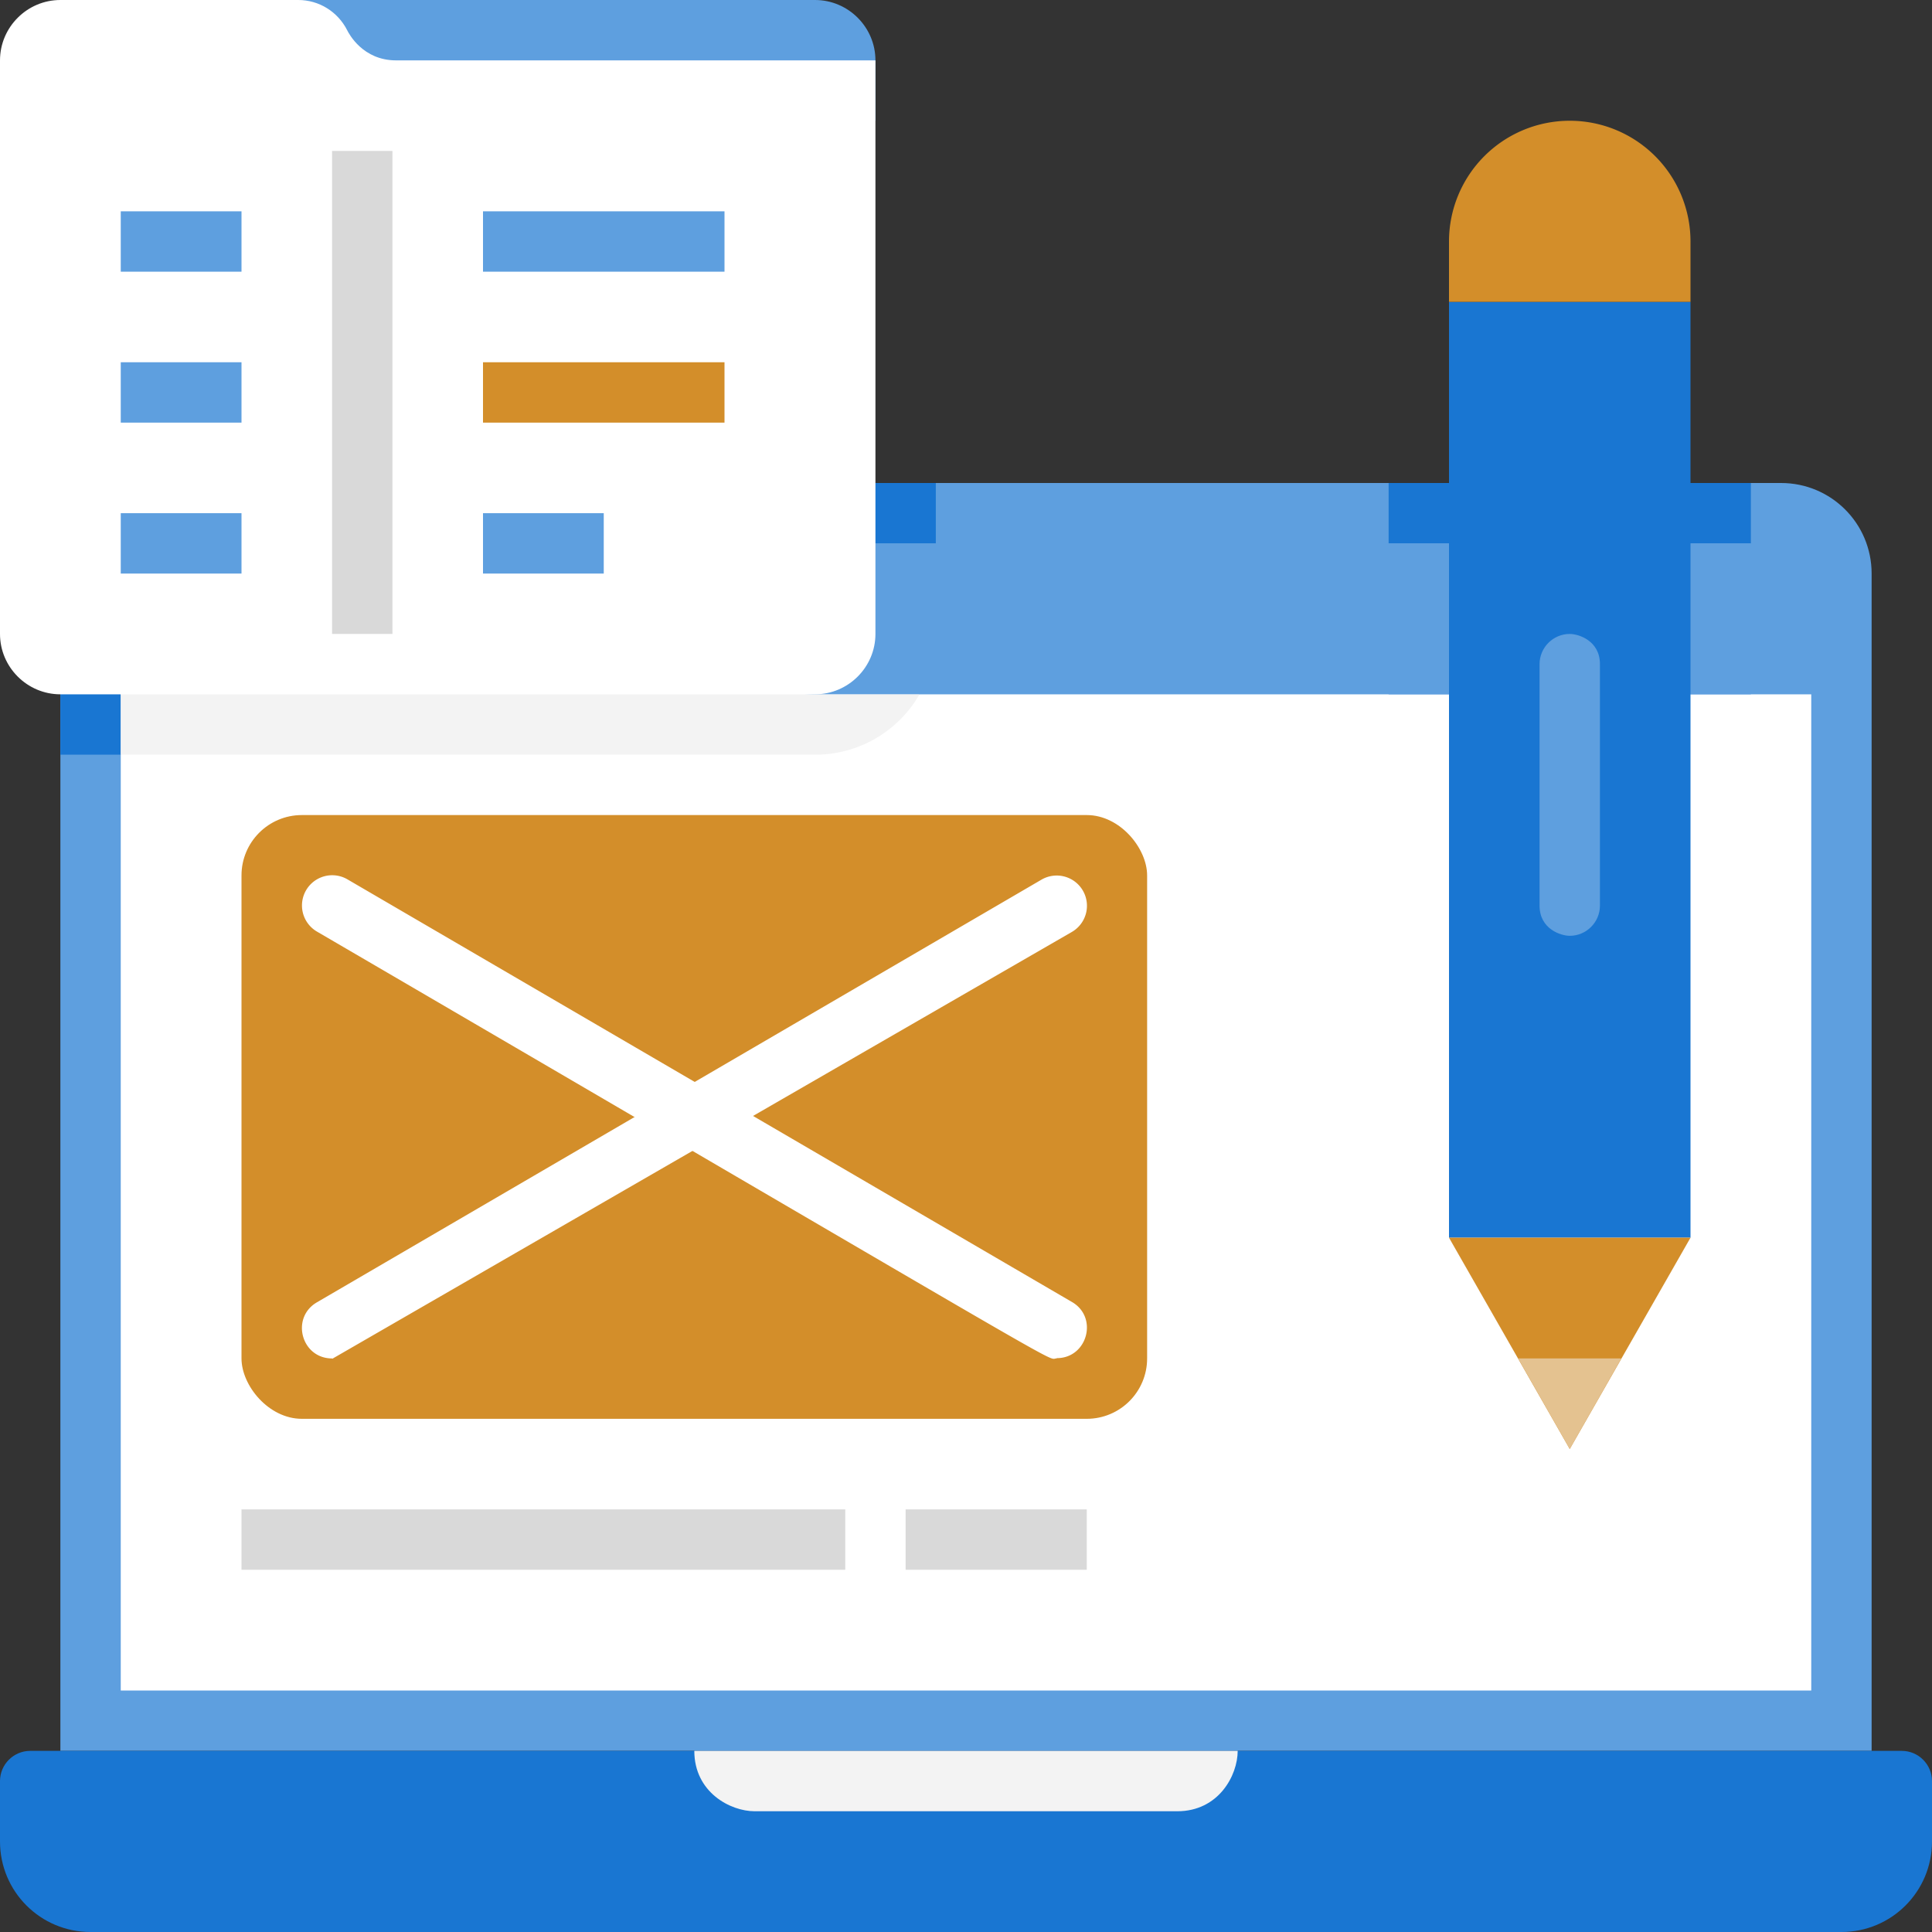 <svg xmlns="http://www.w3.org/2000/svg" viewBox="0 0 64 64" xmlns:v="https://vecta.io/nano"><rect x="0" y="0" width="64" height="64" fill="#333333" stroke="none"/><path d="M62,19V58H2V19c0-1.66,1.34-3,3-3H59c1.66,0,3,1.34,3,3Z" fill="#5e9fdf"/><path d="M1 58h62c.55 0 1 .45 1 1v2c0 1.66-1.34 3-3 3H3c-1.66 0-3-1.34-3-3v-2c0-.55.45-1 1-1z" fill="#1976d2"/><path d="M60 19v4H20l-4-5h43c.55 0 1 .45 1 1z" fill="#5e9fdf"/><path d="M60 23v33H4V19c0-.55.45-1 1-1h14.08c1.21 0 2.36.55 3.12 1.5l1.6 2c.86 1.03 1.97 1.5 3.12 1.5H60z" fill="#fff"/><path d="M39 60H25c-.81 0-2-.63-2-2h18c0 .81-.63 2-2 2z" fill="#f3f3f3"/><path d="M46 16h12v2H46z" fill="#1976d2"/><path d="M46 18h12v5H46z" fill="#5e9fdf"/><path d="M48 10h8v31h-8z" fill="#1976d2"/><path d="M52 21c.29 0 1 .22 1 1v8c0 .55-.45 1-1 1-.29 0-1-.22-1-1v-8c0-.55.45-1 1-1z" fill="#5e9fdf"/><path d="M52 4a4 4 0 0 0-4 4v2h8V8a4 4 0 0 0-4-4zm4 37l-4 7-4-7h8z" fill="#d38e2a"/><path d="M53.71 45L52 48l-1.71-3h3.42z" fill="#e4c290"/><rect x="8" y="27" width="30" height="20" rx="2" fill="#d38e2a"/><path d="M8 50h20v2H8z" fill="#d9d9d9"/><g fill="#fff"><path d="M35 45c-.39 0 1.39.97-24.5-14.14a1 1 0 1 1 1.01-1.73l24 14c.88.51.51 1.86-.5 1.86z"/><path d="M11 45c-1.02 0-1.38-1.35-.5-1.86l24-14a1 1 0 1 1 1.01 1.73l-24.5 14.14z"/></g><path d="M9 0h18c1.1 0 2 .9 2 2v2H9V0h0z" fill="#5e9fdf"/><path d="M31,16v2H5c-.55,0-1,.45-1,1v6H2v-6c0-1.66,1.34-3,3-3H31Z" fill="#1976d2"/><path d="M31 18c0 3.01.15 3.8-.54 5h-3.54c-1.13 0-2.22-.48-2.97-1.33-.14-.14-.97-1.2-1.75-2.17-.76-.95-1.91-1.5-3.12-1.5H31z" fill="#5e9fdf"/><path d="M30.46 23A3.98 3.98 0 0 1 27 25H4v-6c0-.55.45-1 1-1h14.08c1.21 0 2.36.55 3.12 1.5l1.6 2c.86 1.03 1.97 1.5 3.12 1.5h3.54z" fill="#f3f3f3"/><path d="M29 2v19c0 1.1-.9 2-2 2H2c-1.1 0-2-.9-2-2V2C0 .9.9 0 2 0h7.88c.69 0 1.31.39 1.62 1 .06.12.52 1 1.62 1H29z" fill="#fff"/><path d="M11 5h2v16h-2z" fill="#d9d9d9"/><path d="M4 7h4v2H4zm0 5h4v2H4zm0 5h4v2H4zM16 7h8v2h-8z" fill="#5e9fdf"/><path d="M16 12h8v2h-8z" fill="#d38e2a"/><path d="M16 17h4v2h-4z" fill="#5e9fdf"/><path d="M30 50h6v2h-6z" fill="#d9d9d9"/></svg>
